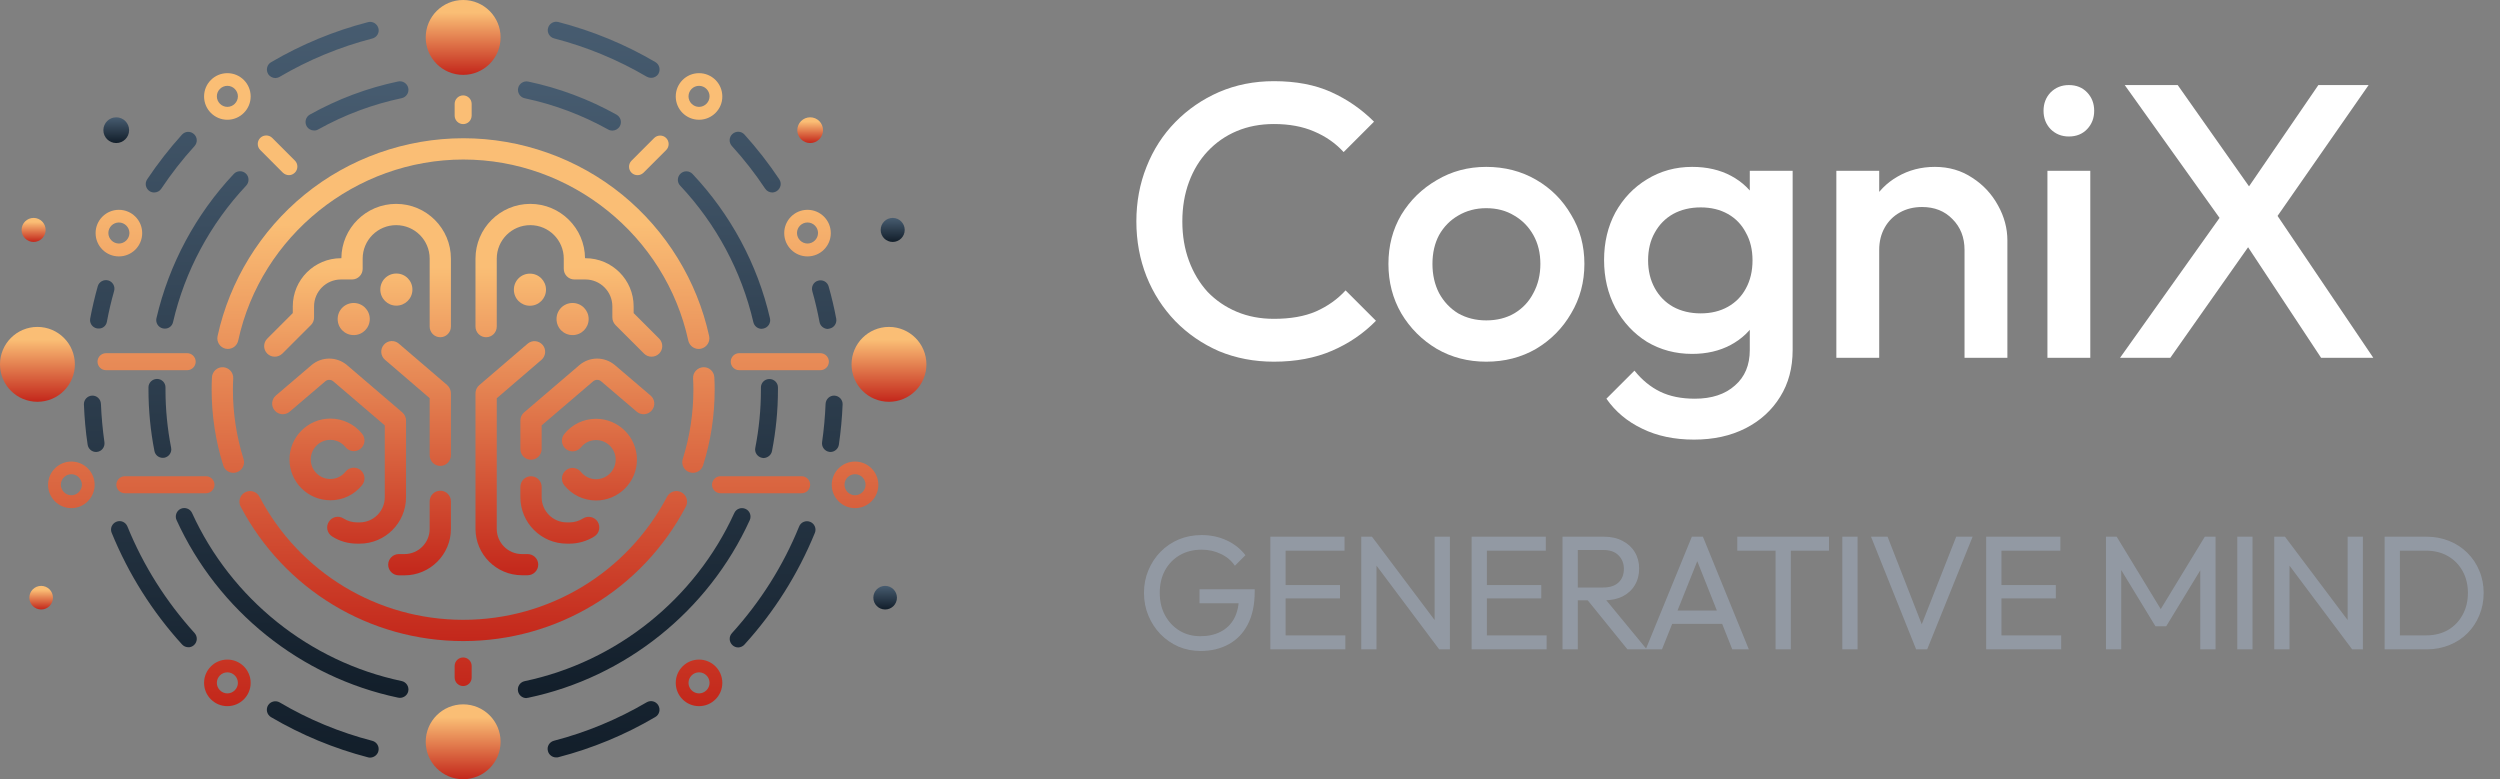 
<svg width="154" height="48" viewBox="0 0 154 48" fill="none" xmlns="http://www.w3.org/2000/svg">
<rect x="0" y="0" width="154" height="48" fill="#808080" stroke="none"/>
<path d="M142.979 22.04L138.035 14.552H137.531L130.883 5.24H134.147L139.115 12.296H139.619L146.195 22.04H142.979ZM130.595 22.04L136.979 13.064L138.875 14.672L133.691 22.04H130.595ZM139.811 14L137.915 12.392L142.811 5.24H145.907L139.811 14Z" fill="white"/>
<path d="M126.122 22.04V10.52H128.762V22.04H126.122ZM127.442 8.408C126.994 8.408 126.618 8.256 126.314 7.952C126.026 7.648 125.882 7.272 125.882 6.824C125.882 6.376 126.026 6 126.314 5.696C126.618 5.392 126.994 5.24 127.442 5.24C127.906 5.24 128.282 5.392 128.57 5.696C128.858 6 129.002 6.376 129.002 6.824C129.002 7.272 128.858 7.648 128.57 7.952C128.282 8.256 127.906 8.408 127.442 8.408Z" fill="white"/>
<path d="M121.015 22.04V15.392C121.015 14.624 120.767 13.992 120.271 13.496C119.791 13 119.167 12.752 118.399 12.752C117.887 12.752 117.431 12.864 117.031 13.088C116.631 13.312 116.319 13.624 116.095 14.024C115.871 14.424 115.759 14.88 115.759 15.392L114.727 14.816C114.727 13.936 114.919 13.16 115.303 12.488C115.687 11.8 116.215 11.264 116.887 10.88C117.575 10.48 118.343 10.28 119.191 10.28C120.055 10.28 120.823 10.504 121.495 10.952C122.167 11.384 122.695 11.952 123.079 12.656C123.463 13.344 123.655 14.064 123.655 14.816V22.04H121.015ZM113.119 22.04V10.52H115.759V22.04H113.119Z" fill="white"/>
<path d="M104.355 27.08C103.139 27.08 102.075 26.856 101.163 26.408C100.251 25.976 99.514 25.36 98.954 24.56L100.683 22.832C101.147 23.408 101.675 23.84 102.267 24.128C102.859 24.416 103.571 24.56 104.403 24.56C105.443 24.56 106.267 24.288 106.875 23.744C107.483 23.216 107.787 22.488 107.787 21.56V18.728L108.243 16.184L107.787 13.616V10.52H110.427V21.56C110.427 22.664 110.171 23.624 109.659 24.44C109.147 25.272 108.435 25.92 107.523 26.384C106.611 26.848 105.555 27.08 104.355 27.08ZM104.235 21.8C103.211 21.8 102.283 21.552 101.451 21.056C100.635 20.544 99.987 19.848 99.507 18.968C99.043 18.088 98.811 17.104 98.811 16.016C98.811 14.928 99.043 13.952 99.507 13.088C99.987 12.224 100.635 11.544 101.451 11.048C102.283 10.536 103.211 10.28 104.235 10.28C105.147 10.28 105.947 10.464 106.635 10.832C107.323 11.2 107.859 11.712 108.243 12.368C108.627 13.008 108.819 13.76 108.819 14.624V17.456C108.819 18.304 108.619 19.056 108.219 19.712C107.835 20.368 107.299 20.88 106.611 21.248C105.923 21.616 105.131 21.8 104.235 21.8ZM104.763 19.304C105.403 19.304 105.963 19.168 106.443 18.896C106.923 18.624 107.291 18.248 107.547 17.768C107.819 17.272 107.955 16.696 107.955 16.04C107.955 15.384 107.819 14.816 107.547 14.336C107.291 13.84 106.923 13.456 106.443 13.184C105.963 12.912 105.403 12.776 104.763 12.776C104.123 12.776 103.555 12.912 103.059 13.184C102.579 13.456 102.203 13.84 101.931 14.336C101.659 14.816 101.523 15.384 101.523 16.04C101.523 16.68 101.659 17.248 101.931 17.744C102.203 18.24 102.579 18.624 103.059 18.896C103.555 19.168 104.123 19.304 104.763 19.304Z" fill="white"/>
<path d="M91.551 22.28C90.431 22.28 89.415 22.016 88.503 21.488C87.591 20.944 86.863 20.216 86.319 19.304C85.791 18.392 85.527 17.376 85.527 16.256C85.527 15.136 85.791 14.128 86.319 13.232C86.863 12.336 87.591 11.624 88.503 11.096C89.415 10.552 90.431 10.28 91.551 10.28C92.687 10.28 93.711 10.544 94.623 11.072C95.535 11.6 96.255 12.32 96.783 13.232C97.327 14.128 97.599 15.136 97.599 16.256C97.599 17.376 97.327 18.392 96.783 19.304C96.255 20.216 95.535 20.944 94.623 21.488C93.711 22.016 92.687 22.28 91.551 22.28ZM91.551 19.736C92.207 19.736 92.783 19.592 93.279 19.304C93.791 19 94.183 18.584 94.455 18.056C94.743 17.528 94.887 16.928 94.887 16.256C94.887 15.584 94.743 14.992 94.455 14.48C94.167 13.968 93.775 13.568 93.279 13.28C92.783 12.976 92.207 12.824 91.551 12.824C90.911 12.824 90.335 12.976 89.823 13.28C89.327 13.568 88.935 13.968 88.647 14.48C88.375 14.992 88.239 15.584 88.239 16.256C88.239 16.928 88.375 17.528 88.647 18.056C88.935 18.584 89.327 19 89.823 19.304C90.335 19.592 90.911 19.736 91.551 19.736Z" fill="white"/>
<path d="M78.472 22.28C77.256 22.28 76.128 22.064 75.088 21.632C74.064 21.184 73.168 20.568 72.4 19.784C71.632 18.984 71.04 18.064 70.624 17.024C70.208 15.968 70 14.84 70 13.64C70 12.44 70.208 11.32 70.624 10.28C71.04 9.224 71.632 8.304 72.4 7.52C73.168 6.736 74.064 6.12 75.088 5.672C76.128 5.224 77.256 5 78.472 5C79.832 5 81.008 5.224 82 5.672C82.992 6.12 83.872 6.728 84.64 7.496L82.768 9.368C82.272 8.824 81.664 8.4 80.944 8.096C80.24 7.792 79.416 7.64 78.472 7.64C77.64 7.64 76.88 7.784 76.192 8.072C75.504 8.36 74.904 8.776 74.392 9.32C73.896 9.848 73.512 10.48 73.24 11.216C72.968 11.952 72.832 12.76 72.832 13.64C72.832 14.52 72.968 15.328 73.24 16.064C73.512 16.8 73.896 17.44 74.392 17.984C74.904 18.512 75.504 18.92 76.192 19.208C76.88 19.496 77.64 19.64 78.472 19.64C79.496 19.64 80.36 19.488 81.064 19.184C81.784 18.864 82.392 18.432 82.888 17.888L84.76 19.76C83.992 20.544 83.088 21.16 82.048 21.608C81.008 22.056 79.816 22.28 78.472 22.28Z" fill="white"/>
<path d="M73.96 40.1C73.473 40.1 73.017 40.01 72.59 39.83C72.17 39.643 71.8 39.387 71.48 39.06C71.167 38.733 70.92 38.353 70.74 37.92C70.56 37.487 70.47 37.02 70.47 36.52C70.47 36.02 70.56 35.557 70.74 35.13C70.92 34.697 71.17 34.317 71.49 33.99C71.81 33.663 72.183 33.41 72.61 33.23C73.043 33.05 73.513 32.96 74.02 32.96C74.573 32.96 75.083 33.067 75.55 33.28C76.017 33.493 76.407 33.8 76.72 34.2L76.07 34.85C75.85 34.53 75.56 34.287 75.2 34.12C74.84 33.947 74.447 33.86 74.02 33.86C73.513 33.86 73.063 33.973 72.67 34.2C72.283 34.427 71.98 34.74 71.76 35.14C71.547 35.54 71.44 36 71.44 36.52C71.44 37.047 71.55 37.51 71.77 37.91C71.99 38.31 72.287 38.623 72.66 38.85C73.033 39.077 73.46 39.19 73.94 39.19C74.427 39.19 74.847 39.097 75.2 38.91C75.56 38.723 75.837 38.45 76.03 38.09C76.223 37.723 76.32 37.277 76.32 36.75L76.89 37.16H73.89V36.3H77.29V36.44C77.29 37.247 77.147 37.923 76.86 38.47C76.58 39.01 76.187 39.417 75.68 39.69C75.18 39.963 74.607 40.1 73.96 40.1ZM78.254 40V33.06H79.194V40H78.254ZM78.894 40V39.14H82.874V40H78.894ZM78.894 36.86V36.04H82.544V36.86H78.894ZM78.894 33.92V33.06H82.824V33.92H78.894ZM83.853 40V33.06H84.513L84.793 34.15V40H83.853ZM88.653 40L84.393 34.31L84.513 33.06L88.783 38.74L88.653 40ZM88.653 40L88.373 38.97V33.06H89.313V40H88.653ZM90.652 40V33.06H91.592V40H90.652ZM91.292 40V39.14H95.272V40H91.292ZM91.292 36.86V36.04H94.942V36.86H91.292ZM91.292 33.92V33.06H95.222V33.92H91.292ZM96.881 36.98V36.19H98.761C99.168 36.19 99.481 36.087 99.701 35.88C99.921 35.673 100.031 35.393 100.031 35.04C100.031 34.707 99.921 34.43 99.701 34.21C99.487 33.99 99.177 33.88 98.771 33.88H96.881V33.06H98.801C99.241 33.06 99.624 33.147 99.951 33.32C100.278 33.487 100.528 33.717 100.701 34.01C100.881 34.303 100.971 34.64 100.971 35.02C100.971 35.413 100.881 35.757 100.701 36.05C100.528 36.343 100.278 36.573 99.951 36.74C99.624 36.9 99.241 36.98 98.801 36.98H96.881ZM96.251 40V33.06H97.191V40H96.251ZM100.251 40L97.731 36.89L98.621 36.58L101.441 40H100.251ZM101.378 40L104.218 33.06H104.898L107.728 40H106.708L104.378 34.13H104.728L102.378 40H101.378ZM102.728 38.43V37.61H106.378V38.43H102.728ZM109.376 40V33.26H110.316V40H109.376ZM107.016 33.92V33.06H112.666V33.92H107.016ZM113.486 40V33.06H114.426V40H113.486ZM118.034 40L115.254 33.06H116.274L118.564 38.93H118.194L120.504 33.06H121.514L118.714 40H118.034ZM122.349 40V33.06H123.289V40H122.349ZM122.989 40V39.14H126.969V40H122.989ZM122.989 36.86V36.04H126.639V36.86H122.989ZM122.989 33.92V33.06H126.919V33.92H122.989ZM129.727 40V33.06H130.387L133.327 37.89H132.877L135.817 33.06H136.477V40H135.537V34.71L135.757 34.77L133.437 38.58H132.777L130.457 34.77L130.667 34.71V40H129.727ZM137.816 40V33.06H138.756V40H137.816ZM140.094 40V33.06H140.754L141.034 34.15V40H140.094ZM144.894 40L140.634 34.31L140.754 33.06L145.024 38.74L144.894 40ZM144.894 40L144.614 38.97V33.06H145.554V40H144.894ZM147.513 40V39.14H149.443C149.957 39.14 150.407 39.03 150.793 38.81C151.18 38.583 151.48 38.273 151.693 37.88C151.913 37.487 152.023 37.033 152.023 36.52C152.023 36.013 151.913 35.563 151.693 35.17C151.473 34.777 151.17 34.47 150.783 34.25C150.397 34.03 149.95 33.92 149.443 33.92H147.523V33.06H149.463C149.97 33.06 150.437 33.147 150.863 33.32C151.297 33.493 151.67 33.737 151.983 34.05C152.303 34.363 152.55 34.73 152.723 35.15C152.903 35.57 152.993 36.03 152.993 36.53C152.993 37.023 152.903 37.483 152.723 37.91C152.55 38.33 152.307 38.697 151.993 39.01C151.68 39.323 151.307 39.567 150.873 39.74C150.447 39.913 149.983 40 149.483 40H147.513ZM146.893 40V33.06H147.833V40H146.893Z" fill="#9299A3"/>
<g clip-path="url(#clip0_5_270)">
<path d="M14.039 21.494C13.993 21.494 13.947 21.488 13.901 21.481C13.548 21.402 13.325 21.055 13.403 20.701C14.144 17.302 16.044 14.209 18.756 11.995C21.507 9.748 24.986 8.516 28.543 8.516C32.1 8.516 35.579 9.755 38.331 11.995C41.043 14.209 42.942 17.302 43.683 20.701C43.761 21.055 43.532 21.402 43.178 21.481C42.825 21.56 42.477 21.33 42.399 20.983C40.997 14.517 35.166 9.827 28.543 9.827C21.92 9.827 16.076 14.511 14.674 20.977C14.609 21.285 14.34 21.494 14.039 21.494ZM43.309 28.668C43.788 27.161 44.023 25.589 44.023 24.003C44.023 23.754 44.017 23.499 44.004 23.243C43.984 22.883 43.683 22.601 43.316 22.621C42.956 22.641 42.674 22.948 42.694 23.309C42.707 23.545 42.713 23.78 42.713 24.003C42.713 25.458 42.49 26.899 42.058 28.275C41.947 28.622 42.143 28.989 42.484 29.093C42.549 29.113 42.615 29.126 42.68 29.126C42.962 29.126 43.218 28.949 43.309 28.668ZM14.576 29.093C14.923 28.982 15.113 28.615 15.002 28.275C14.57 26.899 14.347 25.458 14.347 24.003C14.347 23.78 14.353 23.545 14.367 23.309C14.386 22.948 14.104 22.641 13.744 22.621C13.384 22.601 13.076 22.883 13.056 23.243C13.043 23.499 13.037 23.754 13.037 24.003C13.037 25.595 13.279 27.167 13.751 28.668C13.836 28.949 14.098 29.126 14.373 29.126C14.445 29.126 14.511 29.113 14.576 29.093ZM42.248 31.209C42.418 30.889 42.294 30.495 41.973 30.325C41.652 30.155 41.259 30.279 41.089 30.6C38.625 35.278 33.817 38.18 28.537 38.18C23.256 38.18 18.448 35.278 15.985 30.6C15.814 30.279 15.421 30.155 15.1 30.325C14.779 30.495 14.655 30.889 14.825 31.209C17.518 36.319 22.772 39.49 28.537 39.49C34.301 39.49 39.556 36.319 42.248 31.209Z" fill="url(#paint0_linear_5_270)"/>
<path d="M9.499 11.857C9.401 11.857 9.296 11.831 9.211 11.772C8.969 11.609 8.903 11.288 9.067 11.045C9.709 10.082 10.43 9.158 11.209 8.294C11.406 8.078 11.733 8.064 11.949 8.261C12.166 8.457 12.179 8.785 11.982 9.001C11.235 9.82 10.547 10.704 9.932 11.628C9.84 11.772 9.67 11.857 9.499 11.857ZM17.23 4.73C19.018 3.682 20.931 2.889 22.936 2.372C23.217 2.299 23.388 2.011 23.309 1.736C23.23 1.461 22.949 1.291 22.674 1.363C20.577 1.906 18.573 2.732 16.699 3.832C16.45 3.977 16.365 4.298 16.515 4.553C16.614 4.717 16.791 4.809 16.968 4.809C17.053 4.802 17.144 4.782 17.23 4.73ZM6.584 19.824C6.702 19.188 6.853 18.546 7.03 17.924C7.108 17.642 6.944 17.354 6.669 17.275C6.388 17.197 6.099 17.36 6.021 17.636C5.837 18.291 5.68 18.959 5.556 19.621C5.503 19.902 5.687 20.177 5.975 20.23C6.008 20.236 6.04 20.236 6.073 20.236C6.322 20.25 6.538 20.073 6.584 19.824ZM11.949 39.739C12.166 39.542 12.179 39.215 11.989 38.999C10.226 37.053 8.831 34.845 7.848 32.428C7.737 32.159 7.436 32.028 7.167 32.14C6.898 32.251 6.767 32.553 6.879 32.821C7.914 35.35 9.368 37.669 11.216 39.7C11.32 39.811 11.458 39.87 11.602 39.87C11.72 39.877 11.845 39.831 11.949 39.739ZM23.309 46.27C23.381 45.989 23.211 45.707 22.936 45.635C20.938 45.117 19.012 44.325 17.23 43.27C16.981 43.126 16.66 43.205 16.509 43.453C16.365 43.703 16.444 44.023 16.692 44.174C18.566 45.275 20.577 46.107 22.667 46.651C22.713 46.664 22.752 46.67 22.798 46.67C23.034 46.664 23.25 46.506 23.309 46.27ZM45.858 39.706C47.705 37.675 49.16 35.356 50.195 32.828C50.306 32.559 50.175 32.251 49.907 32.146C49.638 32.035 49.33 32.166 49.225 32.435C48.243 34.852 46.847 37.06 45.085 39.005C44.888 39.221 44.908 39.549 45.124 39.746C45.222 39.837 45.353 39.883 45.478 39.883C45.616 39.877 45.76 39.818 45.858 39.706ZM34.394 46.644C36.49 46.1 38.501 45.268 40.368 44.168C40.617 44.023 40.702 43.703 40.551 43.447C40.407 43.198 40.086 43.113 39.831 43.264C38.042 44.312 36.123 45.111 34.125 45.629C33.843 45.701 33.673 45.989 33.752 46.264C33.81 46.5 34.027 46.657 34.256 46.657C34.308 46.664 34.354 46.657 34.394 46.644ZM5.988 27.836C6.276 27.796 6.473 27.528 6.433 27.239C6.322 26.46 6.25 25.661 6.217 24.875C6.204 24.586 5.962 24.357 5.673 24.37C5.385 24.383 5.156 24.626 5.169 24.914C5.202 25.739 5.274 26.571 5.398 27.39C5.438 27.652 5.66 27.842 5.916 27.842C5.935 27.836 5.962 27.836 5.988 27.836ZM51.675 27.39C51.793 26.571 51.872 25.739 51.905 24.914C51.918 24.626 51.688 24.383 51.4 24.37C51.112 24.357 50.87 24.586 50.856 24.875C50.824 25.661 50.752 26.46 50.64 27.239C50.601 27.528 50.797 27.79 51.086 27.836C51.112 27.842 51.138 27.842 51.164 27.842C51.413 27.836 51.636 27.652 51.675 27.39ZM40.558 4.546C40.702 4.298 40.624 3.977 40.375 3.826C38.501 2.725 36.49 1.9 34.394 1.356C34.112 1.284 33.83 1.454 33.758 1.73C33.686 2.011 33.856 2.293 34.132 2.365C36.13 2.882 38.049 3.675 39.837 4.723C39.923 4.769 40.014 4.795 40.099 4.795C40.283 4.802 40.46 4.71 40.558 4.546ZM47.856 11.766C48.098 11.602 48.164 11.281 48 11.039C47.358 10.076 46.638 9.152 45.858 8.287C45.661 8.071 45.334 8.058 45.118 8.254C44.901 8.451 44.888 8.778 45.085 8.995C45.832 9.814 46.52 10.698 47.135 11.622C47.234 11.772 47.404 11.857 47.574 11.857C47.666 11.857 47.764 11.825 47.856 11.766ZM51.092 20.243C51.374 20.191 51.564 19.915 51.512 19.634C51.387 18.965 51.23 18.297 51.046 17.649C50.968 17.367 50.68 17.21 50.398 17.288C50.116 17.367 49.959 17.655 50.038 17.937C50.214 18.559 50.365 19.201 50.483 19.837C50.529 20.086 50.752 20.263 51.001 20.263C51.027 20.25 51.059 20.25 51.092 20.243Z" fill="url(#paint1_linear_5_270)"/>
<path d="M10.023 28.203C9.781 28.203 9.558 28.032 9.512 27.777C9.27 26.539 9.146 25.261 9.146 23.997C9.146 23.971 9.146 23.938 9.146 23.912V23.859C9.146 23.571 9.388 23.342 9.676 23.342C9.964 23.342 10.2 23.578 10.194 23.872C10.194 23.892 10.194 23.912 10.194 23.938C10.194 23.957 10.194 23.984 10.194 24.003C10.194 25.202 10.312 26.408 10.541 27.58C10.6 27.862 10.41 28.137 10.128 28.196C10.089 28.203 10.056 28.203 10.023 28.203ZM38.18 7.776C38.324 7.521 38.232 7.206 37.977 7.062C36.274 6.112 34.439 5.424 32.539 5.025C32.258 4.966 31.976 5.149 31.917 5.431C31.858 5.713 32.042 5.994 32.323 6.053C34.125 6.433 35.854 7.082 37.466 7.979C37.545 8.025 37.636 8.045 37.721 8.045C37.905 8.045 38.082 7.947 38.18 7.776ZM47.555 27.783C47.797 26.545 47.922 25.268 47.922 24.003C47.922 23.977 47.922 23.944 47.922 23.918V23.866C47.922 23.578 47.686 23.348 47.398 23.348C47.398 23.348 47.398 23.348 47.391 23.348C47.103 23.348 46.867 23.584 46.873 23.879V23.944C46.873 23.964 46.873 23.99 46.873 24.01C46.873 25.209 46.755 26.414 46.526 27.587C46.467 27.869 46.657 28.144 46.939 28.203C46.972 28.209 47.004 28.216 47.044 28.216C47.286 28.203 47.509 28.032 47.555 27.783ZM19.601 7.973C21.213 7.075 22.942 6.427 24.744 6.047C25.025 5.988 25.209 5.713 25.15 5.424C25.091 5.143 24.809 4.959 24.527 5.018C22.621 5.418 20.793 6.106 19.09 7.056C18.835 7.2 18.749 7.514 18.887 7.77C18.985 7.94 19.162 8.038 19.346 8.038C19.431 8.045 19.523 8.019 19.601 7.973ZM25.15 42.576C25.209 42.294 25.025 42.012 24.744 41.953C19.07 40.761 14.249 36.896 11.832 31.603C11.713 31.34 11.399 31.223 11.137 31.34C10.875 31.459 10.757 31.773 10.875 32.035C13.423 37.623 18.527 41.718 24.521 42.975C24.56 42.982 24.593 42.988 24.632 42.988C24.881 42.988 25.098 42.818 25.15 42.576ZM10.659 19.843C11.386 16.705 12.945 13.797 15.166 11.432C15.363 11.222 15.356 10.888 15.146 10.691C14.937 10.495 14.603 10.502 14.406 10.711C12.054 13.207 10.41 16.286 9.637 19.601C9.571 19.883 9.748 20.164 10.03 20.23C10.069 20.236 10.108 20.243 10.148 20.243C10.39 20.25 10.606 20.086 10.659 19.843ZM32.539 42.982C38.534 41.724 43.637 37.636 46.185 32.041C46.303 31.779 46.192 31.465 45.923 31.347C45.661 31.229 45.347 31.34 45.229 31.609C42.818 36.896 37.99 40.768 32.317 41.96C32.035 42.019 31.852 42.294 31.911 42.582C31.963 42.831 32.179 43.002 32.422 43.002C32.468 42.988 32.5 42.988 32.539 42.982ZM47.037 20.236C47.319 20.171 47.496 19.889 47.43 19.608C46.664 16.286 45.013 13.214 42.661 10.718C42.465 10.508 42.13 10.495 41.921 10.698C41.711 10.895 41.698 11.229 41.901 11.438C44.122 13.803 45.681 16.712 46.408 19.85C46.467 20.092 46.677 20.256 46.919 20.256C46.952 20.25 46.991 20.243 47.037 20.236Z" fill="url(#paint2_linear_5_270)"/>
<path d="M14.006 7.377C13.213 7.377 12.571 6.735 12.571 5.942C12.571 5.149 13.213 4.507 14.006 4.507C14.799 4.507 15.441 5.149 15.441 5.942C15.441 6.728 14.799 7.377 14.006 7.377ZM14.006 5.287C13.646 5.287 13.358 5.582 13.358 5.935C13.358 6.289 13.652 6.584 14.006 6.584C14.36 6.584 14.655 6.289 14.655 5.935C14.655 5.582 14.36 5.287 14.006 5.287ZM43.06 7.377C42.268 7.377 41.626 6.735 41.626 5.942C41.626 5.149 42.268 4.507 43.06 4.507C43.853 4.507 44.495 5.149 44.495 5.942C44.502 6.728 43.853 7.377 43.06 7.377ZM43.06 5.287C42.7 5.287 42.412 5.582 42.412 5.935C42.412 6.289 42.706 6.584 43.06 6.584C43.414 6.584 43.709 6.289 43.709 5.935C43.709 5.582 43.421 5.287 43.06 5.287ZM7.324 15.795C6.531 15.795 5.889 15.153 5.889 14.36C5.889 13.567 6.531 12.925 7.324 12.925C8.117 12.925 8.759 13.567 8.759 14.36C8.759 15.153 8.117 15.795 7.324 15.795ZM7.324 13.705C6.964 13.705 6.675 14 6.675 14.354C6.675 14.707 6.97 15.002 7.324 15.002C7.678 15.002 7.973 14.707 7.973 14.354C7.973 14 7.678 13.705 7.324 13.705ZM49.742 15.795C48.95 15.795 48.308 15.153 48.308 14.36C48.308 13.567 48.95 12.925 49.742 12.925C50.535 12.925 51.177 13.567 51.177 14.36C51.177 15.153 50.535 15.795 49.742 15.795ZM49.742 13.705C49.382 13.705 49.094 14 49.094 14.354C49.094 14.707 49.389 15.002 49.742 15.002C50.096 15.002 50.391 14.707 50.391 14.354C50.391 14 50.103 13.705 49.742 13.705ZM4.396 31.301C3.603 31.301 2.961 30.659 2.961 29.866C2.961 29.074 3.603 28.432 4.396 28.432C5.188 28.432 5.83 29.074 5.83 29.866C5.83 30.653 5.188 31.301 4.396 31.301ZM4.396 29.211C4.035 29.211 3.747 29.506 3.747 29.86C3.747 30.214 4.042 30.509 4.396 30.509C4.749 30.509 5.044 30.214 5.044 29.86C5.044 29.506 4.749 29.211 4.396 29.211ZM52.671 31.301C51.878 31.301 51.236 30.659 51.236 29.866C51.236 29.074 51.878 28.432 52.671 28.432C53.464 28.432 54.105 29.074 54.105 29.866C54.112 30.653 53.464 31.301 52.671 31.301ZM52.671 29.211C52.31 29.211 52.022 29.506 52.022 29.86C52.022 30.214 52.317 30.509 52.671 30.509C53.025 30.509 53.319 30.214 53.319 29.86C53.319 29.506 53.031 29.211 52.671 29.211ZM14.006 43.499C13.213 43.499 12.571 42.857 12.571 42.065C12.571 41.272 13.213 40.63 14.006 40.63C14.799 40.63 15.441 41.272 15.441 42.065C15.441 42.857 14.799 43.499 14.006 43.499ZM14.006 41.416C13.646 41.416 13.358 41.711 13.358 42.065C13.358 42.418 13.652 42.713 14.006 42.713C14.36 42.713 14.655 42.418 14.655 42.065C14.655 41.711 14.36 41.416 14.006 41.416ZM43.06 43.499C42.268 43.499 41.626 42.857 41.626 42.065C41.626 41.272 42.268 40.63 43.06 40.63C43.853 40.63 44.495 41.272 44.495 42.065C44.495 42.857 43.853 43.499 43.06 43.499ZM43.06 41.416C42.7 41.416 42.412 41.711 42.412 42.065C42.412 42.418 42.706 42.713 43.06 42.713C43.414 42.713 43.709 42.418 43.709 42.065C43.709 41.711 43.421 41.416 43.06 41.416Z" fill="url(#paint3_linear_5_270)"/>
<path d="M2.306 24.75C3.58 24.75 4.612 23.718 4.612 22.444C4.612 21.171 3.58 20.138 2.306 20.138C1.032 20.138 0 21.171 0 22.444C0 23.718 1.032 24.75 2.306 24.75Z" fill="url(#paint4_linear_5_270)"/>
<path d="M54.761 24.75C56.034 24.75 57.067 23.718 57.067 22.444C57.067 21.171 56.034 20.138 54.761 20.138C53.487 20.138 52.455 21.171 52.455 22.444C52.455 23.718 53.487 24.75 54.761 24.75Z" fill="url(#paint5_linear_5_270)"/>
<path d="M28.53 4.612C29.804 4.612 30.836 3.58 30.836 2.306C30.836 1.032 29.804 0 28.53 0C27.256 0 26.224 1.032 26.224 2.306C26.224 3.58 27.256 4.612 28.53 4.612Z" fill="url(#paint6_linear_5_270)"/>
<path d="M28.53 48C29.804 48 30.836 46.968 30.836 45.694C30.836 44.42 29.804 43.388 28.53 43.388C27.256 43.388 26.224 44.42 26.224 45.694C26.224 46.968 27.256 48 28.53 48Z" fill="url(#paint7_linear_5_270)"/>
<path d="M17.799 10.79C17.668 10.79 17.531 10.737 17.426 10.639L16.03 9.237C15.827 9.034 15.827 8.7 16.03 8.497C16.234 8.294 16.568 8.294 16.771 8.497L18.166 9.892C18.369 10.095 18.369 10.429 18.166 10.633C18.061 10.737 17.93 10.79 17.799 10.79ZM39.641 10.639L41.036 9.244C41.239 9.041 41.239 8.706 41.036 8.503C40.833 8.3 40.499 8.3 40.296 8.503L38.901 9.899C38.697 10.102 38.697 10.436 38.901 10.639C39.005 10.744 39.136 10.79 39.274 10.79C39.411 10.79 39.536 10.737 39.641 10.639ZM12.054 22.28C12.054 21.992 11.818 21.756 11.53 21.756H6.531C6.243 21.756 6.007 21.992 6.007 22.28C6.007 22.569 6.243 22.804 6.531 22.804H11.53C11.818 22.804 12.054 22.569 12.054 22.28ZM50.535 22.804H45.537C45.248 22.804 45.013 22.569 45.013 22.28C45.013 21.992 45.248 21.756 45.537 21.756H50.535C50.824 21.756 51.059 21.992 51.059 22.28C51.059 22.569 50.824 22.804 50.535 22.804ZM12.69 30.384H7.691C7.403 30.384 7.167 30.148 7.167 29.86C7.167 29.572 7.403 29.336 7.691 29.336H12.69C12.978 29.336 13.213 29.572 13.213 29.86C13.213 30.148 12.978 30.384 12.69 30.384ZM49.382 30.384H44.384C44.096 30.384 43.86 30.148 43.86 29.86C43.86 29.572 44.096 29.336 44.384 29.336H49.382C49.67 29.336 49.906 29.572 49.906 29.86C49.906 30.148 49.67 30.384 49.382 30.384ZM28.53 7.645C28.242 7.645 28.006 7.409 28.006 7.121V6.4C28.006 6.112 28.242 5.876 28.53 5.876C28.818 5.876 29.054 6.112 29.054 6.4V7.114C29.054 7.409 28.825 7.645 28.53 7.645ZM28.53 42.261C28.242 42.261 28.006 42.025 28.006 41.737V41.023C28.006 40.735 28.242 40.499 28.53 40.499C28.818 40.499 29.054 40.735 29.054 41.023V41.737C29.054 42.025 28.825 42.261 28.53 42.261Z" fill="url(#paint8_linear_5_270)"/>
<path d="M7.16 8.811C7.598 8.811 7.953 8.456 7.953 8.019C7.953 7.581 7.598 7.226 7.16 7.226C6.723 7.226 6.368 7.581 6.368 8.019C6.368 8.456 6.723 8.811 7.16 8.811Z" fill="url(#paint9_linear_5_270)"/>
<path d="M2.07 14.904C2.479 14.904 2.811 14.572 2.811 14.164C2.811 13.755 2.479 13.423 2.07 13.423C1.662 13.423 1.33 13.755 1.33 14.164C1.33 14.572 1.662 14.904 2.07 14.904Z" fill="url(#paint10_linear_5_270)"/>
<path d="M54.99 14.904C55.399 14.904 55.731 14.572 55.731 14.164C55.731 13.755 55.399 13.423 54.99 13.423C54.581 13.423 54.25 13.755 54.25 14.164C54.25 14.572 54.581 14.904 54.99 14.904Z" fill="url(#paint11_linear_5_270)"/>
<path d="M2.535 37.544C2.937 37.544 3.262 37.219 3.262 36.817C3.262 36.416 2.937 36.09 2.535 36.09C2.134 36.09 1.808 36.416 1.808 36.817C1.808 37.219 2.134 37.544 2.535 37.544Z" fill="url(#paint12_linear_5_270)"/>
<path d="M54.525 37.544C54.927 37.544 55.252 37.219 55.252 36.817C55.252 36.416 54.927 36.09 54.525 36.09C54.123 36.09 53.798 36.416 53.798 36.817C53.798 37.219 54.123 37.544 54.525 37.544Z" fill="url(#paint13_linear_5_270)"/>
<path d="M49.907 8.811C50.344 8.811 50.699 8.456 50.699 8.019C50.699 7.581 50.344 7.226 49.907 7.226C49.469 7.226 49.114 7.581 49.114 8.019C49.114 8.456 49.469 8.811 49.907 8.811Z" fill="url(#paint14_linear_5_270)"/>
<path d="M27.777 24.226V28.045C27.777 28.406 27.482 28.7 27.122 28.7C26.762 28.7 26.467 28.406 26.467 28.045V24.527L23.715 22.162C23.44 21.927 23.407 21.514 23.643 21.239C23.879 20.963 24.292 20.931 24.567 21.167L27.548 23.722C27.692 23.859 27.777 24.036 27.777 24.226ZM27.122 30.227C26.762 30.227 26.467 30.522 26.467 30.882V32.579C26.467 33.437 25.772 34.131 24.914 34.131H24.567C24.206 34.131 23.912 34.426 23.912 34.786C23.912 35.147 24.206 35.441 24.567 35.441H24.914C26.493 35.441 27.777 34.157 27.777 32.579V30.882C27.777 30.522 27.482 30.227 27.122 30.227ZM25.012 30.626V25.903C25.012 25.713 24.927 25.53 24.783 25.405L21.383 22.497C20.747 21.953 19.817 21.953 19.182 22.497L16.994 24.364C16.719 24.599 16.686 25.012 16.922 25.287C17.157 25.562 17.57 25.595 17.845 25.359L20.034 23.492C20.178 23.368 20.387 23.368 20.531 23.492L23.702 26.204V30.626C23.702 31.485 23.008 32.179 22.149 32.179H21.992C21.697 32.179 21.409 32.094 21.16 31.937C20.852 31.74 20.453 31.832 20.256 32.14C20.06 32.448 20.151 32.847 20.459 33.044C20.918 33.339 21.448 33.489 21.999 33.489H22.156C23.728 33.489 25.012 32.205 25.012 30.626ZM22.307 29.88C22.536 29.598 22.49 29.185 22.208 28.956C21.927 28.727 21.514 28.773 21.285 29.054C21.055 29.342 20.715 29.506 20.348 29.506C19.686 29.506 19.142 28.969 19.142 28.301C19.142 27.639 19.68 27.095 20.348 27.095C20.715 27.095 21.055 27.259 21.285 27.547C21.514 27.829 21.927 27.875 22.208 27.646C22.49 27.416 22.536 27.004 22.307 26.722C21.828 26.126 21.114 25.785 20.348 25.785C18.966 25.785 17.832 26.912 17.832 28.301C17.832 29.69 18.959 30.816 20.348 30.816C21.114 30.823 21.828 30.476 22.307 29.88ZM22.778 19.653C22.778 19.11 22.34 18.664 21.789 18.664C21.239 18.664 20.8 19.103 20.8 19.653C20.8 20.204 21.239 20.642 21.789 20.642C22.34 20.642 22.778 20.197 22.778 19.653ZM24.416 18.828C24.96 18.828 25.405 18.389 25.405 17.839C25.405 17.288 24.966 16.849 24.416 16.849C23.866 16.849 23.427 17.288 23.427 17.839C23.427 18.389 23.872 18.828 24.416 18.828ZM24.403 12.559C22.549 12.559 21.042 14.059 21.029 15.906H21.003C19.365 15.906 18.035 17.236 18.035 18.874V19.287L16.463 20.859C16.208 21.114 16.208 21.527 16.463 21.782C16.594 21.913 16.758 21.972 16.928 21.972C17.099 21.972 17.262 21.907 17.393 21.782L19.156 20.02C19.28 19.896 19.346 19.732 19.346 19.555V18.874C19.346 17.963 20.086 17.216 21.003 17.216H21.684C22.045 17.216 22.34 16.922 22.34 16.561V15.932C22.34 14.792 23.263 13.869 24.403 13.869C25.543 13.869 26.467 14.792 26.467 15.932V20.119C26.467 20.479 26.762 20.774 27.122 20.774C27.482 20.774 27.777 20.479 27.777 20.119V15.932C27.777 14.072 26.264 12.559 24.403 12.559ZM32.5 34.131H32.153C31.295 34.131 30.6 33.437 30.6 32.579V28.052V26.29V24.534L33.352 22.169C33.627 21.933 33.66 21.52 33.424 21.245C33.188 20.97 32.775 20.937 32.5 21.173L29.52 23.728C29.375 23.853 29.29 24.036 29.29 24.226V26.283V28.045V32.572C29.29 34.151 30.574 35.435 32.153 35.435H32.5C32.861 35.435 33.155 35.14 33.155 34.78C33.155 34.419 32.861 34.131 32.5 34.131ZM40.073 24.364L37.885 22.497C37.243 21.953 36.319 21.953 35.684 22.497L32.284 25.405C32.14 25.53 32.055 25.713 32.055 25.903V27.665C32.055 28.026 32.35 28.32 32.71 28.32C33.07 28.32 33.365 28.026 33.365 27.665V26.204L36.536 23.492C36.68 23.368 36.889 23.368 37.034 23.492L39.222 25.359C39.497 25.595 39.91 25.562 40.145 25.287C40.388 25.012 40.349 24.593 40.073 24.364ZM35.913 31.937C35.664 32.094 35.376 32.179 35.081 32.179H34.918C34.059 32.179 33.365 31.485 33.365 30.626V29.991C33.365 29.631 33.07 29.336 32.71 29.336C32.35 29.336 32.055 29.631 32.055 29.991V30.626C32.055 32.205 33.339 33.489 34.918 33.489H35.075C35.619 33.489 36.156 33.332 36.614 33.044C36.922 32.847 37.007 32.448 36.817 32.14C36.621 31.832 36.215 31.747 35.913 31.937ZM36.719 25.798C35.953 25.798 35.239 26.139 34.76 26.735C34.531 27.017 34.577 27.43 34.859 27.659C35.14 27.888 35.553 27.842 35.782 27.561C36.012 27.272 36.352 27.108 36.719 27.108C37.381 27.108 37.925 27.646 37.925 28.314C37.925 28.976 37.387 29.519 36.719 29.519C36.352 29.519 36.012 29.355 35.782 29.067C35.553 28.786 35.14 28.74 34.859 28.969C34.577 29.198 34.531 29.611 34.76 29.893C35.239 30.489 35.953 30.829 36.719 30.829C38.101 30.829 39.235 29.703 39.235 28.314C39.235 26.925 38.101 25.798 36.719 25.798ZM36.261 19.653C36.261 19.11 35.822 18.664 35.271 18.664C34.721 18.664 34.282 19.103 34.282 19.653C34.282 20.204 34.721 20.642 35.271 20.642C35.822 20.642 36.261 20.197 36.261 19.653ZM33.634 17.845C33.634 17.302 33.195 16.856 32.644 16.856C32.094 16.856 31.655 17.295 31.655 17.845C31.655 18.395 32.094 18.834 32.644 18.834C33.195 18.834 33.634 18.389 33.634 17.845ZM40.604 20.859L39.032 19.287V18.874C39.032 17.236 37.702 15.906 36.064 15.906H36.038C36.025 14.059 34.518 12.559 32.664 12.559C30.803 12.559 29.29 14.072 29.29 15.932V20.119C29.29 20.479 29.585 20.774 29.945 20.774C30.306 20.774 30.6 20.479 30.6 20.119V15.932C30.6 14.792 31.524 13.869 32.664 13.869C33.804 13.869 34.728 14.792 34.728 15.932V16.561C34.728 16.922 35.022 17.216 35.383 17.216H36.064C36.975 17.216 37.721 17.957 37.721 18.874V19.555C37.721 19.732 37.794 19.896 37.911 20.02L39.674 21.782C39.805 21.913 39.968 21.972 40.139 21.972C40.309 21.972 40.473 21.907 40.604 21.782C40.859 21.527 40.859 21.114 40.604 20.859Z" fill="url(#paint15_linear_5_270)"/>
</g>
<defs>
<linearGradient id="paint0_linear_5_270" x1="28.533" y1="39.493" x2="28.533" y2="8.509" gradientUnits="userSpaceOnUse">
<stop stop-color="#C3271B"/>
<stop offset="0.829" stop-color="#FABE75"/>
</linearGradient>
<linearGradient id="paint1_linear_5_270" x1="28.533" y1="46.662" x2="28.533" y2="1.34" gradientUnits="userSpaceOnUse">
<stop stop-color="#121E2A"/>
<stop offset="1" stop-color="#475C70"/>
</linearGradient>
<linearGradient id="paint2_linear_5_270" x1="28.533" y1="42.99" x2="28.533" y2="5.011" gradientUnits="userSpaceOnUse">
<stop stop-color="#121E2A"/>
<stop offset="1" stop-color="#475C70"/>
</linearGradient>
<linearGradient id="paint3_linear_5_270" x1="28.533" y1="43.502" x2="28.533" y2="4.499" gradientUnits="userSpaceOnUse">
<stop stop-color="#C3271B"/>
<stop offset="0.829" stop-color="#FABE75"/>
</linearGradient>
<linearGradient id="paint4_linear_5_270" x1="2.305" y1="24.748" x2="2.305" y2="20.137" gradientUnits="userSpaceOnUse">
<stop stop-color="#C3271B"/>
<stop offset="0.829" stop-color="#FABE75"/>
</linearGradient>
<linearGradient id="paint5_linear_5_270" x1="54.761" y1="24.748" x2="54.761" y2="20.137" gradientUnits="userSpaceOnUse">
<stop stop-color="#C3271B"/>
<stop offset="0.829" stop-color="#FABE75"/>
</linearGradient>
<linearGradient id="paint6_linear_5_270" x1="28.533" y1="4.611" x2="28.533" y2="0" gradientUnits="userSpaceOnUse">
<stop stop-color="#C3271B"/>
<stop offset="0.829" stop-color="#FABE75"/>
</linearGradient>
<linearGradient id="paint7_linear_5_270" x1="28.533" y1="48.002" x2="28.533" y2="43.391" gradientUnits="userSpaceOnUse">
<stop stop-color="#C3271B"/>
<stop offset="0.829" stop-color="#FABE75"/>
</linearGradient>
<linearGradient id="paint8_linear_5_270" x1="28.533" y1="42.261" x2="28.533" y2="5.878" gradientUnits="userSpaceOnUse">
<stop stop-color="#C3271B"/>
<stop offset="0.829" stop-color="#FABE75"/>
</linearGradient>
<linearGradient id="paint9_linear_5_270" x1="7.16" y1="8.809" x2="7.16" y2="7.226" gradientUnits="userSpaceOnUse">
<stop stop-color="#121E2A"/>
<stop offset="1" stop-color="#475C70"/>
</linearGradient>
<linearGradient id="paint10_linear_5_270" x1="2.073" y1="14.903" x2="2.073" y2="13.422" gradientUnits="userSpaceOnUse">
<stop stop-color="#C3271B"/>
<stop offset="0.829" stop-color="#FABE75"/>
</linearGradient>
<linearGradient id="paint11_linear_5_270" x1="54.993" y1="14.903" x2="54.993" y2="13.422" gradientUnits="userSpaceOnUse">
<stop stop-color="#121E2A"/>
<stop offset="1" stop-color="#475C70"/>
</linearGradient>
<linearGradient id="paint12_linear_5_270" x1="2.538" y1="37.544" x2="2.538" y2="36.089" gradientUnits="userSpaceOnUse">
<stop stop-color="#C3271B"/>
<stop offset="0.829" stop-color="#FABE75"/>
</linearGradient>
<linearGradient id="paint13_linear_5_270" x1="54.528" y1="37.544" x2="54.528" y2="36.089" gradientUnits="userSpaceOnUse">
<stop stop-color="#121E2A"/>
<stop offset="1" stop-color="#475C70"/>
</linearGradient>
<linearGradient id="paint14_linear_5_270" x1="49.906" y1="8.809" x2="49.906" y2="7.226" gradientUnits="userSpaceOnUse">
<stop stop-color="#C3271B"/>
<stop offset="0.829" stop-color="#FABE75"/>
</linearGradient>
<linearGradient id="paint15_linear_5_270" x1="28.533" y1="35.442" x2="28.533" y2="12.56" gradientUnits="userSpaceOnUse">
<stop stop-color="#C3271B"/>
<stop offset="0.829" stop-color="#FABE75"/>
</linearGradient>
<clipPath id="clip0_5_270">
<rect width="57.067" height="48" fill="white"/>
</clipPath>
</defs>
</svg>
